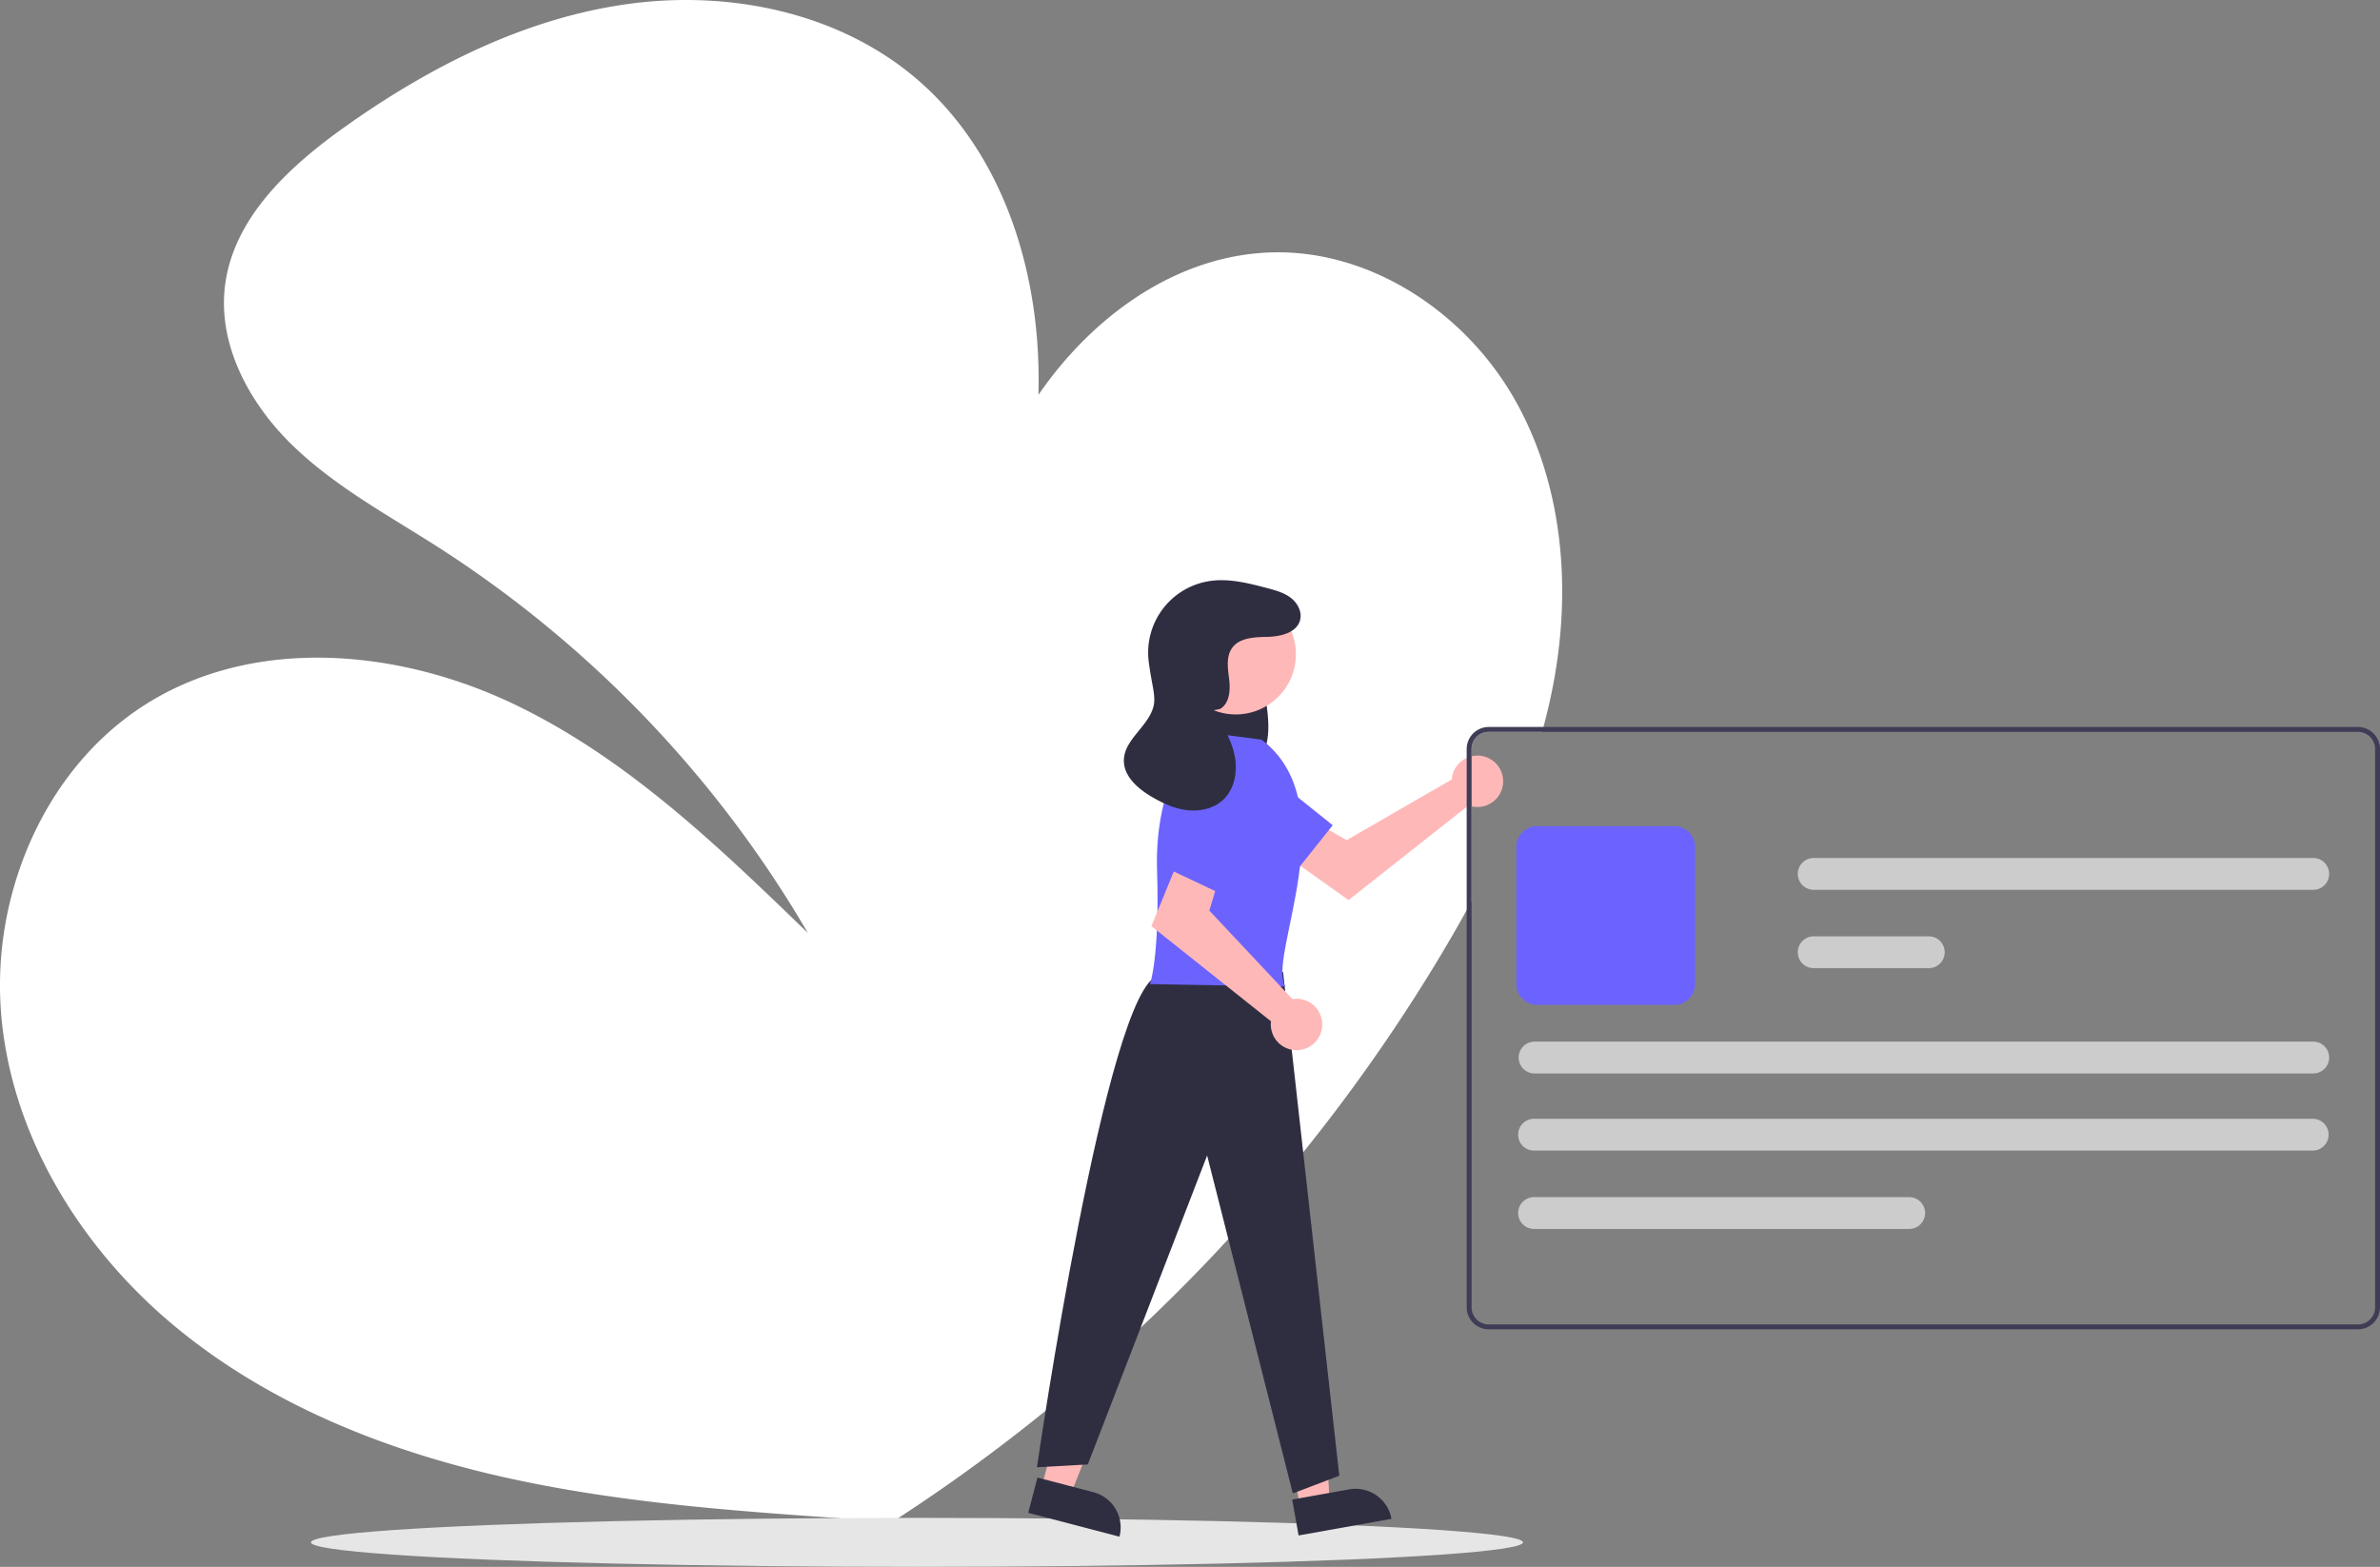 <svg xmlns="http://www.w3.org/2000/svg" width="971.991" height="639.896" viewBox="0 0 971.991 639.896"><rect x="0" y="0" width="971.991" height="639.896" fill="#808080" stroke="none"/><defs><style>.a{fill:#fff;}.b{fill:#e6e6e6;}.c{fill:#ffb8b8;}.d{fill:#6c63ff;}.e{fill:#2f2e41;}.f{fill:#3f3d56;}.g{fill:#ccc;}</style></defs><g transform="translate(-0.011 0)"><path class="a" d="M748.372,409.458q-1.68,8.835-4.03,17.49c-.17.67-.36,1.33-.55,2H722a7.008,7.008,0,0,0-7,7v62.12c-.66,1.23-1.33,2.45-2,3.67-3.46,6.3-7.06,12.53-10.74,18.68a710.143,710.143,0,0,1-243.69,243.55l5.92-13.36-6.52-.45c-47.25-3.23-94.66-6.81-140.8-17.43-48.27-11.11-95.49-30.38-133.32-62.33s-65.58-77.6-69.43-126.98a144.883,144.883,0,0,1,5.07-50.41c8.87-31.52,28.25-59.88,56.21-76.66,43.92-26.35,101.21-20.98,147.51.94s83.97,58.18,120.76,93.82a466.421,466.421,0,0,0-150.91-157.52c-20.56-13.16-42.38-24.88-59.86-41.93s-30.36-40.93-27.27-65.14c3.51-27.46,26-48.3,48.53-64.37,9-6.42,18.29-12.51,27.87-18.11,27.03-15.84,56.27-27.79,87.15-32.22,41.83-6.01,87.01,3.11,119.08,30.63,36.13,31.01,50.95,81.02,49.54,128.86,22.26-32.36,56.59-57.13,95.36-58.18,40.25-1.08,78.51,24.35,98.67,59.21S755.9,369.908,748.372,409.458Z" transform="translate(-113.998 -130.052)"/><path class="a" d="M493.714,543.853c23.575-2.076,45.352-4.5,68.2-10.966,22.143-6.266,43.451-16.755,59.214-33.882,16.955-18.422,26.107-42.345,32.564-66.161,3.6-13.278,6.559-26.742,9.35-40.21q4.543-21.92,8.073-44.033,7.027-44.018,10.033-88.554.363-5.406.666-10.816c.125-2.225-3.335-2.218-3.46,0q-2.47,43.9-8.885,87.457c-4.221,28.53-9.621,56.936-16.472,84.955-5.8,23.736-13.32,47.843-28.206,67.6-13.959,18.529-34.122,30.638-55.892,37.877-22.153,7.367-45.51,10.308-68.659,12.5-2.84.268-3.681.524-6.522.774-2.2.194-2.221,3.656,0,3.46Z" transform="translate(-113.998 -130.052)"/><path class="a" d="M121.489,495.561a375.01,375.01,0,0,1,87.7,15.454,379.01,379.01,0,0,1,81.676,35.552,369.763,369.763,0,0,1,68.78,51.786,378.869,378.869,0,0,1,53.727,64.062,375.1,375.1,0,0,1,38.447,74.532q1.827,4.811,3.52,9.67c.729,2.089,4.073,1.19,3.336-.92a378.645,378.645,0,0,0-36.729-76.387,383.571,383.571,0,0,0-52.7-66.391,373.963,373.963,0,0,0-67.28-53.692,381.916,381.916,0,0,0-169.574-56.376q-5.446-.456-10.9-.751c-2.225-.122-2.218,3.339,0,3.46Z" transform="translate(-113.998 -130.052)"/><path class="a" d="M283.267,168.094a203.8,203.8,0,0,1,53.5,26.144A251.247,251.247,0,0,1,382.44,234.8a336.249,336.249,0,0,1,37.82,52.121,444.663,444.663,0,0,1,30.07,61.135,553.177,553.177,0,0,1,21.9,66.5,621.488,621.488,0,0,1,14,69.475,620.231,620.231,0,0,1,6.027,69.869,553.487,553.487,0,0,1-1.979,67.024,426.915,426.915,0,0,1-10.063,61.706,291.561,291.561,0,0,1-18.155,53.357q-2.7,5.841-5.722,11.521c-1.047,1.965,1.939,3.715,2.988,1.746a266.705,266.705,0,0,0,20.434-51.429,398.286,398.286,0,0,0,12.186-60.5,526.379,526.379,0,0,0,4.026-66.89,613.726,613.726,0,0,0-4.188-70.288,633.121,633.121,0,0,0-12.19-70.232,573.108,573.108,0,0,0-20.381-68.4,475.92,475.92,0,0,0-28.342-62.945,364.9,364.9,0,0,0-36.341-54.851,270.583,270.583,0,0,0-44.4-44,214.686,214.686,0,0,0-52.065-30.032q-6.846-2.725-13.882-4.929c-2.129-.67-3.04,2.669-.92,3.336Z" transform="translate(-113.998 -130.052)"/><ellipse class="b" cx="247.5" cy="10" rx="247.5" ry="10" transform="translate(127.004 619.896)"/><path class="c" d="M707.171,446.737a10.524,10.524,0,0,0-.239,1.64l-42.958,24.782-10.441-6.011L642.4,481.721l22.337,15.921,49.008-38.663a10.5,10.5,0,1,0-6.576-12.241Z" transform="translate(-113.998 -130.052)"/><path class="d" d="M609.338,461.942l33.824,24.107,15.128-18.967L625.41,440.7a13.324,13.324,0,0,0-19.189,2.659h0a13.324,13.324,0,0,0,3.117,18.584Z" transform="translate(-113.998 -130.052)"/><path class="c" d="M425.519,606.957l11.86,3.107,17.63-44.264-17.5-4.587Z"/><path class="e" d="M535.348,737.595h38.531v14.887H550.235a14.887,14.887,0,0,1-14.887-14.887h0Z" transform="matrix(-0.967, -0.253, 0.253, -0.967, 788.271, 1476.272)"/><path class="c" d="M530.942,615.4l12.069-2.156-2.572-47.577-17.812,3.182Z"/><path class="e" d="M642.747,738.963h38.531V753.85H657.634a14.887,14.887,0,0,1-14.887-14.887h0Z" transform="translate(1330.963 1234.719) rotate(169.872)"/><path class="e" d="M621.175,395.561c2.974.724,5.393,3.754,6.846,7.265a50.678,50.678,0,0,1,2.7,11.414c1.142,7.257,2.238,15.113-.123,21.834-2.768,7.877-10.142,12-16.539,10.064s-11.484-9.217-13.222-17.594a42.609,42.609,0,0,1,2.924-25.084c1.817-4.137,4.322-7.954,7.65-9.82a7.55,7.55,0,0,1,10.068,2.1" transform="translate(-113.998 -130.052)"/><path class="e" d="M638,526.948l22.977,205.794L642,739.948l-35-138L558.274,728.126,537.5,729.28S566,532.948,587.124,528.486Z" transform="translate(-113.998 -130.052)"/><circle class="c" cx="24.561" cy="24.561" r="24.561" transform="translate(480.144 242.65)"/><path class="d" d="M629.244,432.128,602.7,428.666s-17.31,20.772-16.156,56.546-2.885,46.737-2.885,46.737l55.341,1C631,521.948,664.464,458.771,629.244,432.128Z" transform="translate(-113.998 -130.052)"/><path class="c" d="M643.5,537.948a10.522,10.522,0,0,0-1.651.142L607.9,501.944l3.462-11.54-16.733-7.5-10.387,25.387L633.09,547.15a10.5,10.5,0,1,0,10.412-9.2Z" transform="translate(-113.998 -130.052)"/><path class="d" d="M606.312,446.191l-15.727,38.443,21.926,10.386,18.158-38.045a13.324,13.324,0,0,0-6.98-18.071h0a13.324,13.324,0,0,0-17.377,7.287Z" transform="translate(-113.998 -130.052)"/><path class="e" d="M612.278,419.592c3.848-2.22,4.259-7.576,3.736-11.988s-1.4-9.331,1.2-12.938c3.1-4.306,9.314-4.391,14.615-4.532s11.756-1.693,13.129-6.814c.908-3.384-1.034-7.016-3.82-9.14s-6.272-3.064-9.66-3.956c-7.579-2-15.406-4.01-23.166-2.913a29.535,29.535,0,0,0-25.163,32.98c1.256,9.851,3.078,14.153,1.882,18.5C582.8,426.878,573.2,432.075,573,440.464c-.15,6.562,5.647,11.624,11.3,14.956,4.486,2.643,9.327,4.885,14.5,5.5s10.735-.566,14.586-4.07c4.967-4.519,6.2-12.069,4.771-18.631s-5.078-12.39-8.691-18.049" transform="translate(-113.998 -130.052)"/><path class="f" d="M1077,426.948H722a9.014,9.014,0,0,0-9,9v228a9.014,9.014,0,0,0,9,9h355a9.013,9.013,0,0,0,9-9v-228A9.013,9.013,0,0,0,1077,426.948Zm7,237a7.008,7.008,0,0,1-7,7H722a7.008,7.008,0,0,1-7-7v-228a7.008,7.008,0,0,1,7-7h355a7.008,7.008,0,0,1,7,7Z" transform="translate(-113.998 -130.052)"/><path class="d" d="M797.777,540.443h-56a8.51,8.51,0,0,1-8.5-8.5v-56a8.51,8.51,0,0,1,8.5-8.5h56a8.51,8.51,0,0,1,8.5,8.5v56A8.51,8.51,0,0,1,797.777,540.443Z" transform="translate(-113.998 -130.052)"/><path class="g" d="M1058.51,599.953h-318a6.5,6.5,0,1,1,0-13h318a6.5,6.5,0,0,1,0,13Z" transform="translate(-113.998 -130.052)"/><path class="g" d="M1058.73,568.453h-318a6.5,6.5,0,0,1,0-13h318a6.5,6.5,0,1,1,0,13Z" transform="translate(-113.998 -130.052)"/><path class="g" d="M901.727,525.443h-47a6.5,6.5,0,0,1,0-13h47a6.5,6.5,0,1,1,0,13Z" transform="translate(-113.998 -130.052)"/><path class="g" d="M1058.73,493.453h-204a6.5,6.5,0,0,1,0-13h204a6.5,6.5,0,1,1,0,13Z" transform="translate(-113.998 -130.052)"/><path class="g" d="M893.727,631.953H740.513a6.5,6.5,0,0,1,0-13H893.727a6.5,6.5,0,0,1,0,13Z" transform="translate(-113.998 -130.052)"/></g></svg>